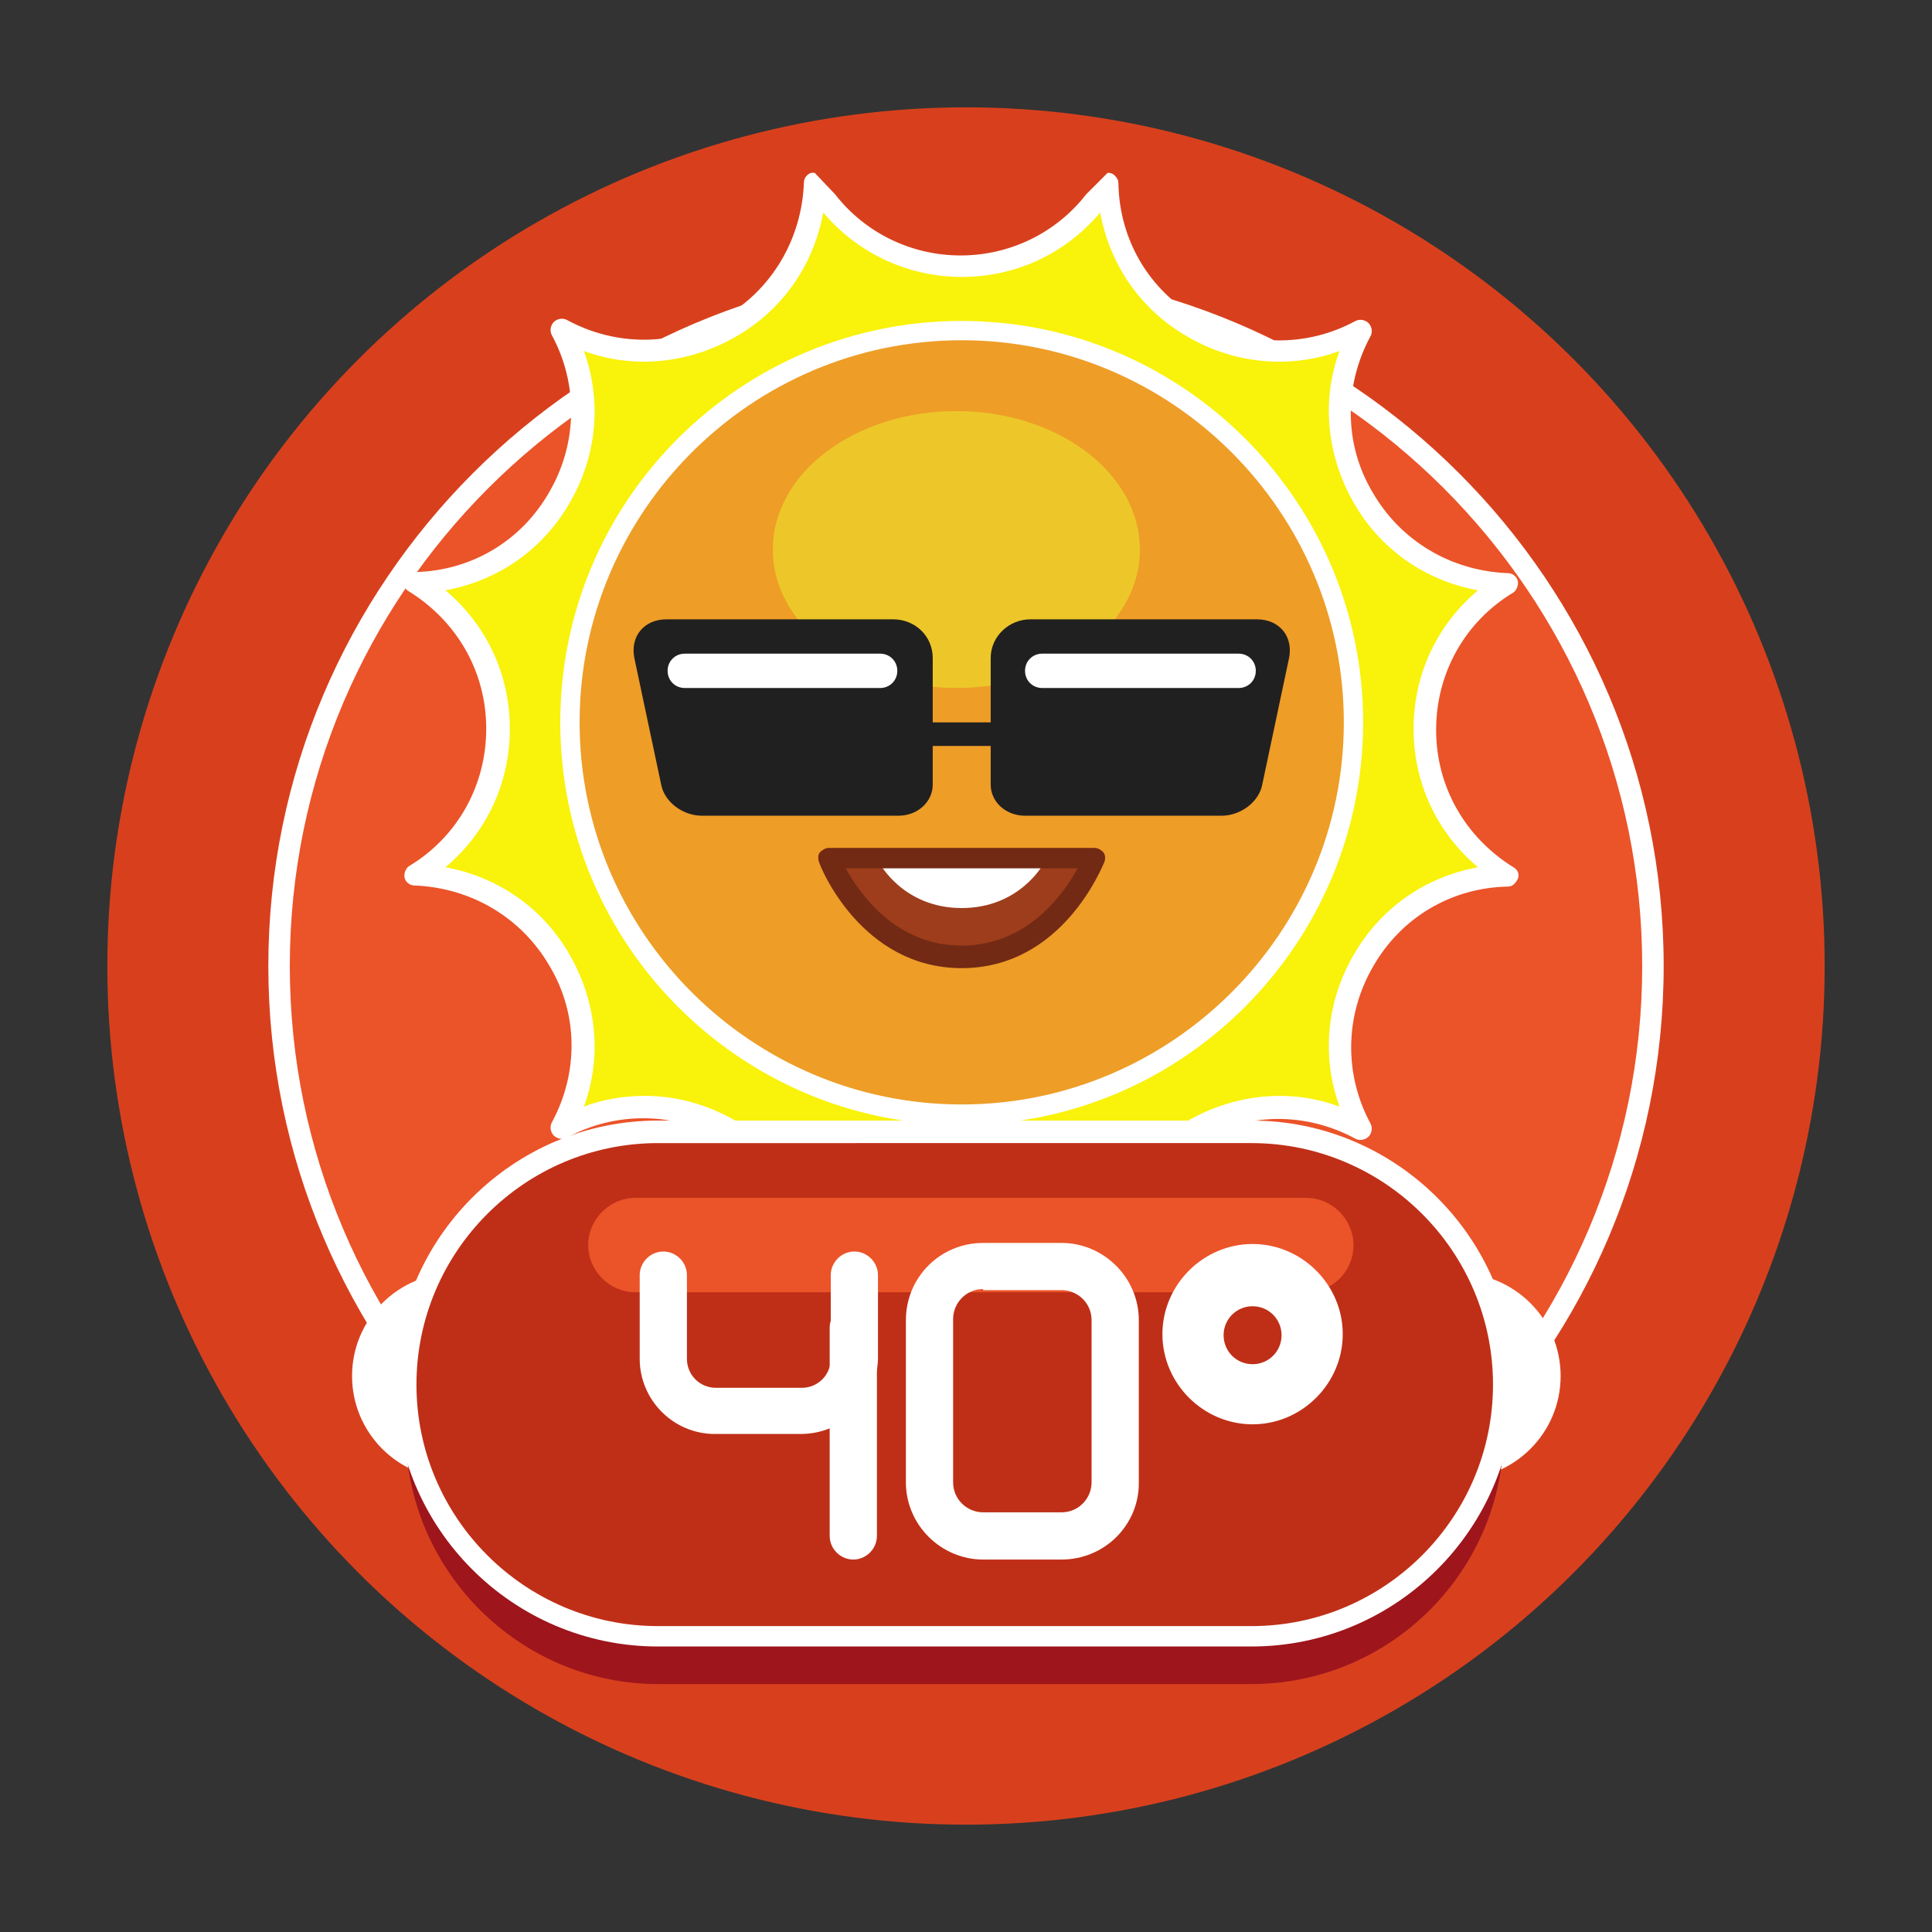 <svg id="Layer_1" xmlns="http://www.w3.org/2000/svg" viewBox="0 0 180 180"><rect x="0" y="0" width="180" height="180" fill="#333333" stroke="none"/><style>.st0{fill:#D8401D;} .st1{fill:#EB5329;} .st2{fill:#FFFFFF;} .st3{fill-rule:evenodd;clip-rule:evenodd;fill:#F9F20B;} .st4{fill-rule:evenodd;clip-rule:evenodd;fill:#EE9D27;} .st5{fill-rule:evenodd;clip-rule:evenodd;fill:#EDC729;} .st6{fill-rule:evenodd;clip-rule:evenodd;fill:#9E3D1B;} .st7{fill-rule:evenodd;clip-rule:evenodd;fill:#FFFFFF;} .st8{fill-rule:evenodd;clip-rule:evenodd;fill:#212020;} .st9{fill-rule:evenodd;clip-rule:evenodd;fill:#9E151C;} .st10{fill:#722A14;} .st11{fill-rule:evenodd;clip-rule:evenodd;fill:#BF2F17;} .st12{fill-rule:evenodd;clip-rule:evenodd;fill:#EB5329;} .st13{fill:none;stroke:#FFFFFF;stroke-width:4.33;stroke-linecap:round;stroke-linejoin:round;stroke-miterlimit:10;}</style><circle class="st0" cx="90" cy="90" r="80"/><circle class="st1" cx="90" cy="90" r="64"/><path class="st2" d="M90 155c-35.8 0-65-29.2-65-65s29.2-65 65-65 65 29.2 65 65-29.2 65-65 65zm0-128c-34.7 0-63 28.3-63 63s28.3 63 63 63 63-28.3 63-63-28.3-63-63-63z"/><path class="st2" d="M49.5 137.8h-7.1c-5.3 0-9.6-4.3-9.6-9.6s4.3-9.6 9.6-9.6h7.1c5.3 0 9.6 4.3 9.6 9.6-.1 5.3-4.4 9.6-9.6 9.6zM135.8 137.8h-7.1c-5.3 0-9.6-4.3-9.6-9.6s4.3-9.6 9.6-9.6h7.1c5.3 0 9.6 4.3 9.6 9.6s-4.3 9.6-9.6 9.6z"/><path class="st3" d="M140.4 54.3c-5.4-.1-10.6-3-13.4-8-2.9-5-2.7-10.9-.2-15.6-4.7 2.6-10.6 2.7-15.6-.2-5-2.9-7.8-8.1-8-13.4-2.8 4.6-7.8 7.7-13.6 7.7S78.8 21.7 76 17.1c-.1 5.4-3 10.6-8 13.4s-10.9 2.7-15.6.2c2.6 4.7 2.7 10.6-.2 15.6-2.9 5-8.1 7.8-13.4 8 4.6 2.8 7.7 7.8 7.7 13.6s-3.1 10.8-7.7 13.6c5.4.1 10.6 3 13.4 8 2.9 5 2.7 10.9.2 15.6 4.7-2.6 10.6-2.7 15.6.2s7.8 8.1 8 13.4c2.8-4.6 7.8-7.7 13.6-7.7s10.8 3.1 13.6 7.7c.1-5.4 3-10.6 8-13.4 5-2.9 10.9-2.7 15.6-.2-2.6-4.7-2.7-10.6.2-15.6 2.9-5 8.1-7.8 13.4-8-4.6-2.8-7.7-7.8-7.7-13.6s3.1-10.8 7.7-13.6z"/><path class="st2" d="M60.1 102.1c2.9 0 5.8.8 8.4 2.3 4.4 2.5 7.3 6.7 8.2 11.6 3.2-3.8 7.8-6 12.9-6 5 0 9.7 2.2 12.9 6 .9-4.9 3.8-9.1 8.2-11.6 4.4-2.5 9.5-3 14.1-1.3-1.7-4.7-1.2-9.8 1.3-14.1 2.5-4.4 6.7-7.3 11.6-8.2-3.8-3.2-6-7.8-6-12.9s2.2-9.7 6-12.9c-4.9-.9-9.1-3.8-11.6-8.2-2.5-4.4-3-9.5-1.3-14.1-4.6 1.7-9.8 1.2-14.1-1.3-4.4-2.5-7.3-6.7-8.2-11.6-3.2 3.8-7.8 6-12.9 6-5 0-9.7-2.2-12.9-6-.9 4.9-3.8 9.1-8.2 11.6-4.4 2.5-9.5 3-14.1 1.3 1.7 4.7 1.2 9.8-1.3 14.1-2.5 4.4-6.7 7.3-11.6 8.2 3.8 3.2 6 7.8 6 12.9s-2.2 9.7-6 12.9c4.9.9 9.1 3.8 11.6 8.2 2.5 4.4 3 9.5 1.3 14.1 1.8-.7 3.8-1 5.7-1zm43.1-86s.1 0 0 0c.3 0 .5.1.6.2l.1.1c.2.2.3.4.3.7.1 5.3 2.9 10 7.5 12.6 4.5 2.6 10 2.7 14.6.2.4-.2.9-.1 1.2.2s.4.8.2 1.2c-2.5 4.6-2.5 10.1.2 14.6 2.6 4.5 7.3 7.3 12.6 7.5.4 0 .8.3.9.7s-.1.9-.4 1.1c-4.5 2.7-7.2 7.5-7.2 12.8s2.7 10 7.2 12.8c.4.2.6.7.4 1.1s-.5.7-.9.7c-5.3.1-10 2.9-12.6 7.5-2.6 4.5-2.7 10-.2 14.6.2.4.1.9-.2 1.2s-.8.4-1.2.2c-4.6-2.5-10.1-2.5-14.6.2-4.5 2.6-7.3 7.3-7.5 12.6 0 .4-.3.8-.7.9h-.3c-.3 0-.7-.2-.9-.5-2.7-4.5-7.5-7.2-12.8-7.2-5.2 0-10 2.7-12.8 7.2-.2.4-.7.6-1.1.4-.4-.1-.7-.5-.7-.9-.1-5.3-2.9-10-7.5-12.6-4.5-2.6-10-2.7-14.6-.2-.4.2-.9.1-1.2-.2-.3-.3-.4-.8-.2-1.2 2.5-4.6 2.5-10.1-.2-14.6-2.6-4.5-7.3-7.3-12.6-7.5-.4 0-.8-.3-.9-.7s.1-.9.4-1.1c4.5-2.7 7.2-7.5 7.2-12.8s-2.7-10-7.2-12.8c-.4-.2-.6-.7-.4-1.1s.5-.7.9-.7c5.3-.1 10-2.9 12.6-7.5 2.6-4.5 2.7-10 .2-14.6-.2-.4-.1-.9.2-1.2.3-.3.8-.4 1.2-.2 4.6 2.5 10.1 2.5 14.6-.2 4.5-2.6 7.3-7.3 7.5-12.6 0-.4.3-.8.7-.9h.3l1.9 2c2.8 3.6 7.1 5.7 11.7 5.7s8.9-2.1 11.7-5.7l2-2z"/><path class="st4" d="M89.6 30.8c20.2 0 36.5 16.3 36.5 36.5s-16.3 36.5-36.5 36.5-36.5-16.3-36.5-36.5 16.3-36.5 36.5-36.5z"/><path class="st2" d="M89.6 104.8C69 104.8 52.2 88 52.2 67.3S69 29.9 89.6 29.9c20.6 0 37.4 16.8 37.4 37.4s-16.8 37.5-37.4 37.5zm0-73.1C70 31.7 54 47.7 54 67.3s16 35.6 35.6 35.6 35.6-16 35.6-35.6-16-35.6-35.6-35.6z"/><ellipse class="st5" cx="89.1" cy="51.2" rx="17.1" ry="12.9"/><path class="st6" d="M102 79.9s-3.5 9.2-12.4 9.2-12.4-9.2-12.4-9.2H102z"/><path class="st7" d="M97.2 80.5s-2.2 4.1-7.6 4.1-7.6-4.1-7.6-4.1h15.2z"/><path class="st8" d="M120.1 61.3l-2.5 11.8c-.3 1.6-2 2.9-3.8 2.9H95.5c-1.8 0-3.2-1.3-3.2-2.9v-3.6h-5.4v3.6c0 1.6-1.4 2.9-3.2 2.9H65.4c-1.8 0-3.5-1.3-3.8-2.9l-2.5-11.8c-.4-2 .9-3.6 3-3.6h21.1c2.1 0 3.7 1.6 3.7 3.6v6h5.4v-6c0-2 1.7-3.6 3.7-3.6h21.1c2.1 0 3.4 1.6 3 3.6z"/><path class="st7" d="M82 60.9H63.8c-.9 0-1.6.7-1.6 1.6 0 .9.7 1.6 1.6 1.6H82c.9 0 1.6-.7 1.6-1.6 0-.9-.7-1.6-1.6-1.6zM115.4 60.9H97.1c-.9 0-1.6.7-1.6 1.6 0 .9.7 1.6 1.6 1.6h18.3c.9 0 1.6-.7 1.6-1.6 0-.9-.7-1.6-1.6-1.6z"/><path class="st9" d="M116.6 156.9H61.3c-12.9 0-23.5-10.6-23.5-23.5s10.6-23.5 23.5-23.5h55.3c12.9 0 23.5 10.6 23.5 23.5 0 13-10.6 23.5-23.5 23.5z"/><path class="st10" d="M89.6 90.2c-9.4 0-13.2-9.5-13.3-9.9-.1-.3-.1-.7.1-.9s.5-.4.8-.4H102c.3 0 .6.2.8.4.2.3.2.6.1.9-.2.4-3.9 9.9-13.3 9.9zm-10.8-9.3c1.3 2.4 4.7 7.2 10.8 7.2 6.1 0 9.5-4.8 10.8-7.2H78.8zm23.2 0z"/><g><path class="st11" d="M116.6 152.4H61.3c-12.9 0-23.5-10.6-23.5-23.5s10.6-23.5 23.5-23.5h55.3c12.9 0 23.5 10.6 23.5 23.5s-10.6 23.5-23.5 23.5z"/><path class="st2" d="M116.6 153.4H61.3c-13.5 0-24.5-11-24.5-24.5s11-24.5 24.5-24.5h55.3c13.5 0 24.5 11 24.5 24.5s-11 24.5-24.5 24.5zm-55.3-46.9c-12.4 0-22.5 10.1-22.5 22.5s10.1 22.5 22.5 22.5h55.3c12.4 0 22.5-10.1 22.5-22.5s-10.1-22.5-22.5-22.5H61.3z"/></g><g><path class="st12" d="M121.7 120.4H59.2c-2.4 0-4.4-2-4.4-4.4 0-2.4 2-4.4 4.4-4.4h62.5c2.4 0 4.4 2 4.4 4.4 0 2.5-2 4.4-4.4 4.4z"/></g><g><path class="st2" d="M79.5 145.3c-1.2 0-2.2-1-2.2-2.2v-19.4c0-1.2 1-2.2 2.2-2.2s2.2 1 2.2 2.2v19.4c0 1.2-1 2.2-2.2 2.2z"/><path class="st2" d="M74.6 133.6h-8c-3.9 0-7-3.2-7-7v-7.8c0-1.2 1-2.2 2.2-2.2s2.2 1 2.2 2.2v7.8c0 1.5 1.2 2.7 2.7 2.7h8c1.5 0 2.7-1.2 2.7-2.7v-7.8c0-1.2 1-2.2 2.2-2.2s2.2 1 2.2 2.2v7.8c-.1 3.9-3.3 7-7.2 7z"/><g><path class="st2" d="M98.9 145.3h-7.3c-3.9 0-7.2-3.2-7.2-7.2V123c0-4 3.2-7.2 7.2-7.2h7.3c3.9 0 7.2 3.2 7.2 7.2v15.2c0 3.9-3.2 7.1-7.2 7.1zm-7.3-25.2c-1.6 0-2.8 1.3-2.8 2.8v15.2c0 1.6 1.3 2.8 2.8 2.8h7.3c1.6 0 2.8-1.3 2.8-2.8V123c0-1.6-1.3-2.8-2.8-2.8h-7.3z"/></g><g><path class="st2" d="M116.7 132.7c-4.6 0-8.4-3.8-8.4-8.4s3.8-8.4 8.4-8.4 8.4 3.8 8.4 8.4-3.8 8.4-8.4 8.4zm0-11c-1.5 0-2.7 1.2-2.7 2.7s1.2 2.7 2.7 2.7 2.7-1.2 2.7-2.7-1.2-2.7-2.7-2.7z"/></g></g></svg>